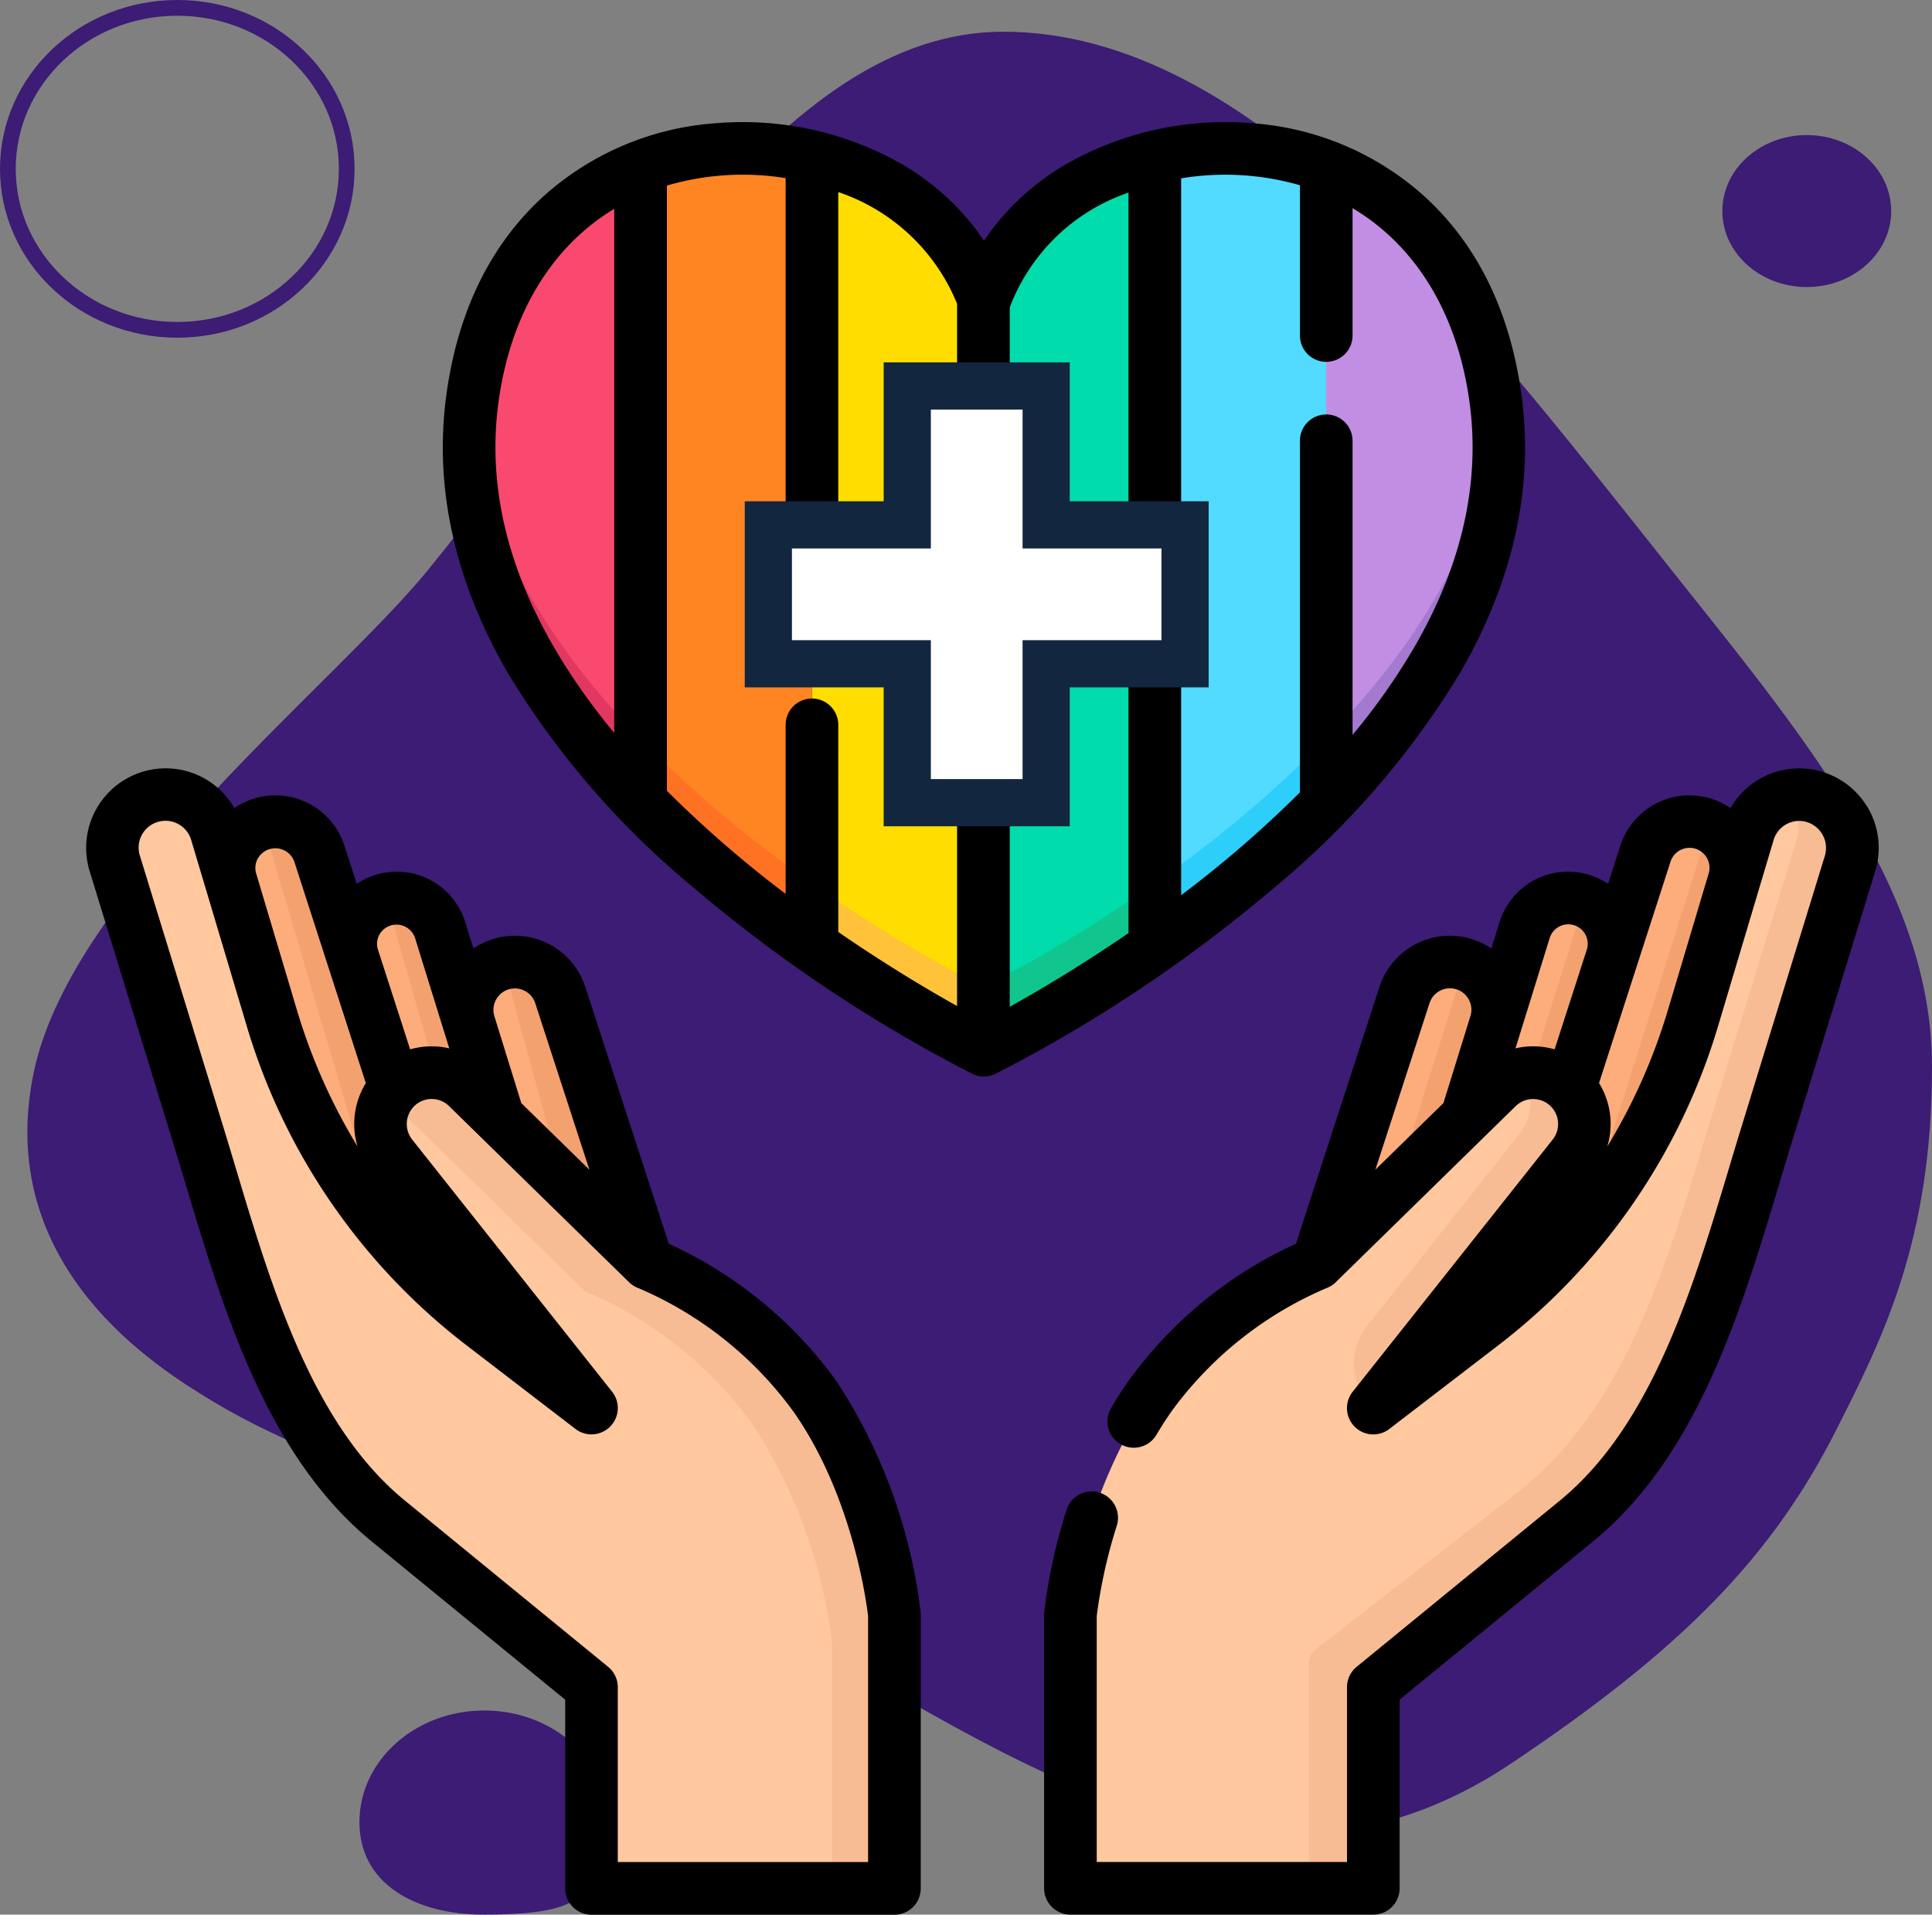 <svg xmlns="http://www.w3.org/2000/svg" xmlns:xlink="http://www.w3.org/1999/xlink" width="122.843" height="121.739" viewBox="0 0 122.843 121.739">
  <rect x="0" y="0" width="122.843" height="121.739" fill="#808080" stroke="none"/>
  <defs>
    <clipPath id="clip-path">
      <path id="doctor-hombre-adulto-pie-derecho-oficina-hospital" d="M31.767-19.778c15.842,0,29.365,17.692,42.056,33.67,8.9,11.2,17.006,20.761,17.006,32.139,0,11.024-3.113,17.22-6.083,23.081-4.106,8.109-9.782,13.922-20.662,21.211C45.8,102.574,28.592,86.78,14.578,80.268,3.56,75.148-9.573,72.71-18.519,67.285c-3.311-2.008-14.057-8.5-11.311-21.07C-27.307,34.7-10.787,21.79-4.778,14.421,7.252-.331,17.449-19.778,31.767-19.778Z" transform="translate(30.274 19.778)" fill="#3c1c74"/>
    </clipPath>
  </defs>
  <g id="_24" data-name="24" transform="translate(0)">
    <g id="Grupo_1072178" data-name="Grupo 1072178" transform="translate(0)">
      <path id="doctor-hombre-adulto-pie-derecho-oficina-hospital-2" data-name="doctor-hombre-adulto-pie-derecho-oficina-hospital" d="M31.767-19.778c15.842,0,29.365,17.692,42.056,33.67,8.9,11.2,17.006,20.761,17.006,32.139,0,11.024-3.113,17.22-6.083,23.081-4.106,8.109-9.782,13.922-20.662,21.211C45.8,102.574,28.592,86.78,14.578,80.268,3.56,75.148-9.573,72.71-18.519,67.285c-3.311-2.008-14.057-8.5-11.311-21.07C-27.307,34.7-10.787,21.79-4.778,14.421,7.252-.331,17.449-19.778,31.767-19.778Z" transform="translate(32.014 21.795)" fill="#3c1c74"/>
      <g id="Elipse_4857" data-name="Elipse 4857" transform="translate(0)" fill="none" stroke="#3c1c74" stroke-width="1">
        <ellipse cx="11.273" cy="10.736" rx="11.273" ry="10.736" stroke="none"/>
        <ellipse cx="11.273" cy="10.736" rx="10.773" ry="10.236" fill="none"/>
      </g>
      <ellipse id="Elipse_4858" data-name="Elipse 4858" cx="5.368" cy="4.831" rx="5.368" ry="4.831" transform="translate(109.512 8.589)" fill="#3c1c74"/>
      <path id="Trazado_115346" data-name="Trazado 115346" d="M7.936,0c4.383,0,7.936,3.179,7.936,7.1,0,2.1-.505,3.936-2.342,5.038-1.186.72-3.556.842-5.594.842C3.553,12.98,0,11.022,0,7.1S3.553,0,7.936,0Z" transform="translate(22.854 108.759)" fill="#3c1c74"/>
    </g>
    <g id="corazon_3_" data-name="corazon (3)" transform="translate(5.481 7.766)">
      <path id="Trazado_868852" data-name="Trazado 868852" d="M351.656,259.075l5.545-17.055a3.037,3.037,0,0,1,5.787,1.844l-1.835,5.92Z" transform="translate(-273.376 -186.513)" fill="#fdad7c"/>
      <path id="Trazado_868853" data-name="Trazado 868853" d="M396.264,233.654a3.256,3.256,0,0,1,4.609.054l2.671-8.272A2.909,2.909,0,1,0,398,223.676l-3.685,11.886Z" transform="translate(-306.539 -172.291)" fill="#fdad7c"/>
      <path id="Trazado_868854" data-name="Trazado 868854" d="M415.084,234.352l2.671-8.272A2.915,2.915,0,0,0,416,222.453l-3.408,10.923A3.244,3.244,0,0,1,415.084,234.352Z" transform="translate(-320.75 -172.934)" fill="#f3a26f"/>
      <path id="Trazado_868855" data-name="Trazado 868855" d="M380.143,216.759a3.269,3.269,0,0,1,.22,4.312L367.649,237.1l6.885-5.285a38.528,38.528,0,0,0,13.454-19.543l2.585-8.659a2.943,2.943,0,0,0-5.619-1.751Z" transform="translate(-285.809 -155.341)" fill="#fdad7c"/>
      <path id="Trazado_868856" data-name="Trazado 868856" d="M327.977,192.14a3.377,3.377,0,0,0-3.719,2.3l-3.53,11.827a38.528,38.528,0,0,1-13.454,19.543L300.39,231.1l12.715-16.031a3.262,3.262,0,0,0-4.829-4.367l-11.445,11.2a25.086,25.086,0,0,0-10.65,8.462,32.7,32.7,0,0,0-5.049,13.871V261.64H300.39V248.851l12.92-10.569c6.964-5.7,9.46-16.025,12.108-24.631l5.282-17.17a3.383,3.383,0,0,0-2.723-4.341Z" transform="translate(-218.55 -149.339)" fill="#ffc89f"/>
      <path id="Trazado_868857" data-name="Trazado 868857" d="M375.447,272.155c-.076-.057-.155-.111-.234-.161-.031-.019-.062-.039-.093-.057a3.241,3.241,0,0,0-.305-.156l-.028-.014a3.232,3.232,0,0,0-.373-.133l-.028-.007a3.285,3.285,0,0,0-.354-.078l-.046-.007a3.284,3.284,0,0,0-1.187.039,3.27,3.27,0,0,1-.175,3.818L362.93,287.62a3.841,3.841,0,0,0,.4,5.209L376.049,276.8a3.249,3.249,0,0,0-.512-4.575c-.029-.024-.06-.045-.09-.068Z" transform="translate(-281.495 -211.068)" fill="#f7bc94"/>
      <path id="Trazado_868858" data-name="Trazado 868858" d="M380.935,192.142a3.36,3.36,0,0,0-1.156.027,3.37,3.37,0,0,1,.452,2.916l-5.282,17.17c-2.648,8.606-5.144,18.265-12.108,23.961l-13.159,10.234a1.113,1.113,0,0,0-.43.879v14.312h4.1V248.854l12.92-10.569c6.964-5.7,9.46-16.025,12.108-24.631l5.282-17.17a3.383,3.383,0,0,0-2.723-4.341Z" transform="translate(-271.508 -149.342)" fill="#f7bc94"/>
      <path id="Trazado_868859" data-name="Trazado 868859" d="M378.4,250.305l1.835-5.92a3.041,3.041,0,0,0-1.971-3.794l-4.422,14.173Z" transform="translate(-290.623 -187.035)" fill="#f3a26f"/>
      <path id="Trazado_868860" data-name="Trazado 868860" d="M437.181,204.609a2.948,2.948,0,0,0-1.564-3.507L427.6,226.518a38.547,38.547,0,0,0,6.992-13.25Z" transform="translate(-332.418 -156.336)" fill="#f3a26f"/>
      <g id="Grupo_1093988" data-name="Grupo 1093988" transform="translate(9.082 44.481)">
        <path id="Trazado_868861" data-name="Trazado 868861" d="M120.275,259.075l-5.545-17.055a3.037,3.037,0,0,0-5.787,1.844l1.835,5.92Z" transform="translate(-93.667 -230.994)" fill="#fdad7c"/>
        <path id="Trazado_868862" data-name="Trazado 868862" d="M82.992,233.654a3.256,3.256,0,0,0-4.609.054l-2.671-8.272a2.909,2.909,0,1,1,5.545-1.761l3.685,11.886Z" transform="translate(-67.83 -216.772)" fill="#fdad7c"/>
        <path id="Trazado_868863" data-name="Trazado 868863" d="M51.352,216.759a3.269,3.269,0,0,0-.22,4.312L63.847,237.1l-6.885-5.285a38.526,38.526,0,0,1-13.454-19.543l-2.585-8.659a2.943,2.943,0,0,1,5.619-1.751Z" transform="translate(-40.799 -199.822)" fill="#fdad7c"/>
      </g>
      <path id="Trazado_868864" data-name="Trazado 868864" d="M10.369,192.14a3.377,3.377,0,0,1,3.719,2.3l3.53,11.827a38.527,38.527,0,0,0,13.454,19.543l6.885,5.285L25.242,215.069a3.262,3.262,0,0,1,4.83-4.367l11.445,11.2a25.086,25.086,0,0,1,10.65,8.462,32.7,32.7,0,0,1,5.049,13.871V261.64H37.957V248.851l-12.92-10.569c-6.964-5.7-9.46-16.025-12.108-24.631l-5.282-17.17A3.383,3.383,0,0,1,10.369,192.14Z" transform="translate(-5.827 -149.339)" fill="#ffc89f"/>
      <path id="Trazado_868865" data-name="Trazado 868865" d="M112.653,292.077A25.088,25.088,0,0,0,102,283.615l-11.445-11.2a3.256,3.256,0,0,0-5.256,1.012,3.241,3.241,0,0,1,1.294.774L98.04,285.4a25.086,25.086,0,0,1,10.65,8.462,32.7,32.7,0,0,1,5.049,13.871v15.619H117.7V305.948a32.7,32.7,0,0,0-5.049-13.871Z" transform="translate(-66.313 -211.053)" fill="#f7bc94"/>
      <path id="Trazado_868866" data-name="Trazado 868866" d="M122.881,253.767l4.963,4.856h.315l-5.4-16.6a3.036,3.036,0,0,0-3.378-2.06c-.084.014-.165.034-.246.055Z" transform="translate(-92.617 -186.513)" fill="#f3a26f"/>
      <path id="Trazado_868867" data-name="Trazado 868867" d="M88.83,232.745a3.244,3.244,0,0,1,2.016.918L92.8,235.57l-3.685-11.886a2.906,2.906,0,0,0-3.438-1.971Z" transform="translate(-66.602 -172.3)" fill="#f3a26f"/>
      <path id="Trazado_868868" data-name="Trazado 868868" d="M71.356,237.1,58.641,221.069a3.269,3.269,0,0,1,.22-4.312l-4.81-14.9a2.942,2.942,0,0,0-3.315-1.995c-.1.017-.187.04-.278.065l7.548,25.587a38.5,38.5,0,0,0,6.464,6.3Z" transform="translate(-39.226 -155.34)" fill="#f3a26f"/>
      <path id="Trazado_868869" data-name="Trazado 868869" d="M365.063,30.623c0,8.671-4.9,16.37-10.9,22.55V12.783c5.218,2.007,9.589,6.686,10.686,14.715a23,23,0,0,1,.214,3.126Z" transform="translate(-275.326 -9.938)" fill="#c28ee3"/>
      <path id="Trazado_868870" data-name="Trazado 868870" d="M316.1,8.69V49.08a77.227,77.227,0,0,1-10.9,9.17V8.044a18.552,18.552,0,0,1,10.9.646Z" transform="translate(-237.262 -5.844)" fill="#52dbff"/>
      <path id="Trazado_868871" data-name="Trazado 868871" d="M267.145,9.881V60.087a88.577,88.577,0,0,1-10.9,6.6V19.069c1.473-4.707,5.826-7.973,10.9-9.188Z" transform="translate(-199.206 -7.682)" fill="#00dcab"/>
      <path id="Trazado_868872" data-name="Trazado 868872" d="M218.184,19.061V66.682a88.657,88.657,0,0,1-10.9-6.6V9.871c5.071,1.216,9.426,4.48,10.9,9.19Z" transform="translate(-161.143 -7.674)" fill="#fd0"/>
      <path id="Trazado_868873" data-name="Trazado 868873" d="M169.229,8.04V58.248a77.078,77.078,0,0,1-10.9-9.17V8.688a18.564,18.564,0,0,1,10.9-.648Z" transform="translate(-123.087 -5.843)" fill="#ff8522"/>
      <path id="Trazado_868874" data-name="Trazado 868874" d="M120.268,12.783v40.39c-6-6.18-10.9-13.879-10.9-22.55a23,23,0,0,1,.214-3.126c1.1-8.029,5.467-12.708,10.686-14.715Z" transform="translate(-85.023 -9.938)" fill="#fa496e"/>
      <path id="Trazado_868875" data-name="Trazado 868875" d="M354.164,104.476v4.01c6-6.18,10.9-13.879,10.9-22.55,0-.661-.032-1.328-.091-2C364.29,91.787,359.7,98.778,354.164,104.476Z" transform="translate(-275.326 -65.251)" fill="#a479d0"/>
      <path id="Trazado_868876" data-name="Trazado 868876" d="M305.2,185.383v4.01a77.228,77.228,0,0,0,10.9-9.17v-4.01A77.242,77.242,0,0,1,305.2,185.383Z" transform="translate(-237.262 -136.987)" fill="#2dcef9"/>
      <path id="Trazado_868877" data-name="Trazado 868877" d="M256.248,228.018a88.544,88.544,0,0,0,10.9-6.6V217.4a88.56,88.56,0,0,1-10.9,6.6Z" transform="translate(-199.206 -169.01)" fill="#10c68e"/>
      <path id="Trazado_868878" data-name="Trazado 868878" d="M207.285,221.417a88.686,88.686,0,0,0,10.9,6.6v-4.01a88.668,88.668,0,0,1-10.9-6.6Z" transform="translate(-161.143 -169.012)" fill="#ffc239"/>
      <path id="Trazado_868879" data-name="Trazado 868879" d="M158.332,176.213v4.01a77.091,77.091,0,0,0,10.9,9.17v-4.01A77.078,77.078,0,0,1,158.332,176.213Z" transform="translate(-123.087 -136.987)" fill="#ff7224"/>
      <path id="Trazado_868880" data-name="Trazado 868880" d="M109.369,85.937c0,8.671,4.9,16.37,10.9,22.55v-4.01c-5.536-5.7-10.126-12.689-10.809-20.541C109.4,84.609,109.369,85.277,109.369,85.937Z" transform="translate(-85.023 -65.252)" fill="#e23760"/>
      <path id="Trazado_868881" data-name="Trazado 868881" d="M166.541,35.014c3.392-5.873,4.7-11.822,3.9-17.681-.724-5.294-2.8-9.536-6.163-12.609A18.292,18.292,0,0,0,153.349.072a20.445,20.445,0,0,0-11.4,2.349,15.854,15.854,0,0,0-5.68,5.121,15.852,15.852,0,0,0-5.68-5.121A20.441,20.441,0,0,0,119.18.072a18.292,18.292,0,0,0-10.932,4.652c-3.365,3.073-5.439,7.315-6.163,12.609-.8,5.86.512,11.808,3.9,17.681a53.959,53.959,0,0,0,11.69,13.552,92.335,92.335,0,0,0,17.855,11.947,1.687,1.687,0,0,0,1.463,0A92.335,92.335,0,0,0,154.85,48.567a53.96,53.96,0,0,0,11.69-13.552Zm-53.785,3.823c-4.976-6.025-8.43-13.2-7.356-21.05.768-5.616,3.394-9.882,7.356-12.275Zm21.8,17.364c-1.827-1.021-4.522-2.618-7.554-4.709V38.321a1.673,1.673,0,1,0-3.346,0V49.07a72.879,72.879,0,0,1-7.551-6.556V4.034a17.137,17.137,0,0,1,7.551-.474V31.629a1.673,1.673,0,0,0,3.346,0V4.447a12.444,12.444,0,0,1,7.554,7.1Zm10.9-4.638c-3.039,2.087-5.739,3.677-7.551,4.685V11.78a12.327,12.327,0,0,1,7.551-7.3Zm3.346-2.41V3.574a17.15,17.15,0,0,1,7.554.439v9.556a1.673,1.673,0,1,0,3.346,0v-8.1c4.006,2.384,6.661,6.669,7.435,12.323.7,5.1-.47,10.321-3.469,15.525a40.72,40.72,0,0,1-3.966,5.643v-18.7a1.673,1.673,0,1,0-3.346,0V42.616a72.113,72.113,0,0,1-7.554,6.538Z" transform="translate(-79.183 0)"/>
      <path id="Trazado_868882" data-name="Trazado 868882" d="M325.9,186.947a5.045,5.045,0,0,0-8.645.164,4.611,4.611,0,0,0-7,2.39l-.783,2.426a4.563,4.563,0,0,0-6.907,2.456l-.513,1.654a4.706,4.706,0,0,0-7.116,2.446l-5.307,16.326a26.894,26.894,0,0,0-10.666,8.747c-.379.539-.746,1.109-1.09,1.7a1.673,1.673,0,1,0,2.884,1.7c.3-.509.617-1,.943-1.468a23.637,23.637,0,0,1,9.86-7.854,1.673,1.673,0,0,0,.592-.374l11.445-11.2a1.589,1.589,0,0,1,2.349,2.132l-12.715,16.031a1.673,1.673,0,0,0,2.329,2.366l6.885-5.286A39.958,39.958,0,0,0,316.488,200.9l3.524-11.806a1.7,1.7,0,0,1,1.871-1.15,1.725,1.725,0,0,1,1.374,2.2l-5.282,17.17q-.408,1.327-.817,2.7c-2.3,7.658-4.9,16.338-10.751,21.127l-12.92,10.568a1.673,1.673,0,0,0-.614,1.295v11.115H276.96V238.478a32.607,32.607,0,0,1,1.27-5.726,1.673,1.673,0,1,0-3.191-1.006,34.764,34.764,0,0,0-1.417,6.482q-.008.08-.008.16v17.405a1.673,1.673,0,0,0,1.673,1.673h19.26a1.673,1.673,0,0,0,1.673-1.673v-12l12.307-10.066c6.647-5.437,9.4-14.638,11.838-22.756.272-.906.54-1.8.81-2.678l5.282-17.17a5.057,5.057,0,0,0-.552-4.18Zm-25.184,13.4-1.71,5.517-4.328,4.235,3.44-10.582a1.364,1.364,0,0,1,2.6.831Zm7.4-4.223v0l-2.042,6.325a4.942,4.942,0,0,0-2.487-.064l.324-1.047h0v0l1.849-5.964a1.236,1.236,0,1,1,2.355.751Zm7.747-4.837h0l-2.584,8.658a36.948,36.948,0,0,1-3.854,8.677,4.965,4.965,0,0,0-.527-4.031l4.542-14.065a1.27,1.27,0,0,1,2.424.759Z" transform="translate(-212.707 -143.494)"/>
      <path id="Trazado_868883" data-name="Trazado 868883" d="M47.709,223.556a26.891,26.891,0,0,0-10.666-8.747l-5.307-16.326a4.706,4.706,0,0,0-7.116-2.446l-.513-1.654a4.562,4.562,0,0,0-6.906-2.456l-.783-2.426a4.611,4.611,0,0,0-7-2.39,5.022,5.022,0,0,0-5.126-2.471,5.056,5.056,0,0,0-4.071,6.487L5.5,208.3c.27.877.538,1.772.81,2.678,2.433,8.118,5.19,17.319,11.838,22.756L30.457,243.8v12a1.673,1.673,0,0,0,1.673,1.673h19.26a1.673,1.673,0,0,0,1.673-1.673V238.388c0-.053,0-.107-.008-.16a34.15,34.15,0,0,0-5.346-14.672ZM26.1,199.221a1.361,1.361,0,0,1,2.454.3l3.44,10.582-4.328-4.235-1.71-5.516h0A1.357,1.357,0,0,1,26.1,199.221Zm-7.45-4.078a1.244,1.244,0,0,1,2.261.231l1.849,5.965h0l.326,1.05a4.928,4.928,0,0,0-2.488.061l-2.043-6.327a1.234,1.234,0,0,1,.094-.982Zm-7.7-4.891a1.28,1.28,0,0,1,2.288.278l4.541,14.065a4.966,4.966,0,0,0-.527,4.03,36.946,36.946,0,0,1-3.854-8.677l-2.584-8.658A1.246,1.246,0,0,1,10.946,190.252Zm38.771,63.87H33.8V243.006a1.673,1.673,0,0,0-.614-1.295l-12.92-10.569c-5.855-4.789-8.456-13.469-10.751-21.127q-.411-1.371-.817-2.7l-5.282-17.17A1.705,1.705,0,0,1,6.664,189.1L10.188,200.9A39.959,39.959,0,0,0,24.226,221.3l6.885,5.286a1.673,1.673,0,0,0,2.329-2.366L20.725,208.184a1.6,1.6,0,0,1,.107-2.1,1.575,1.575,0,0,1,1.115-.479h.019a1.574,1.574,0,0,1,1.107.452l11.445,11.2a1.689,1.689,0,0,0,.589.373,23.635,23.635,0,0,1,9.863,7.855c3.778,5.377,4.657,12.234,4.745,13v15.643Z" transform="translate(0 -143.494)"/>
      <path id="path5184" d="M14.918,286.152v8.832H6.085v8.832h8.832v8.832H23.75v-8.832h8.832v-8.832H23.75v-8.832Z" transform="translate(37.288 -269.377)" fill="#fff" stroke="#12263f" stroke-width="3"/>
    </g>
  </g>
</svg>
